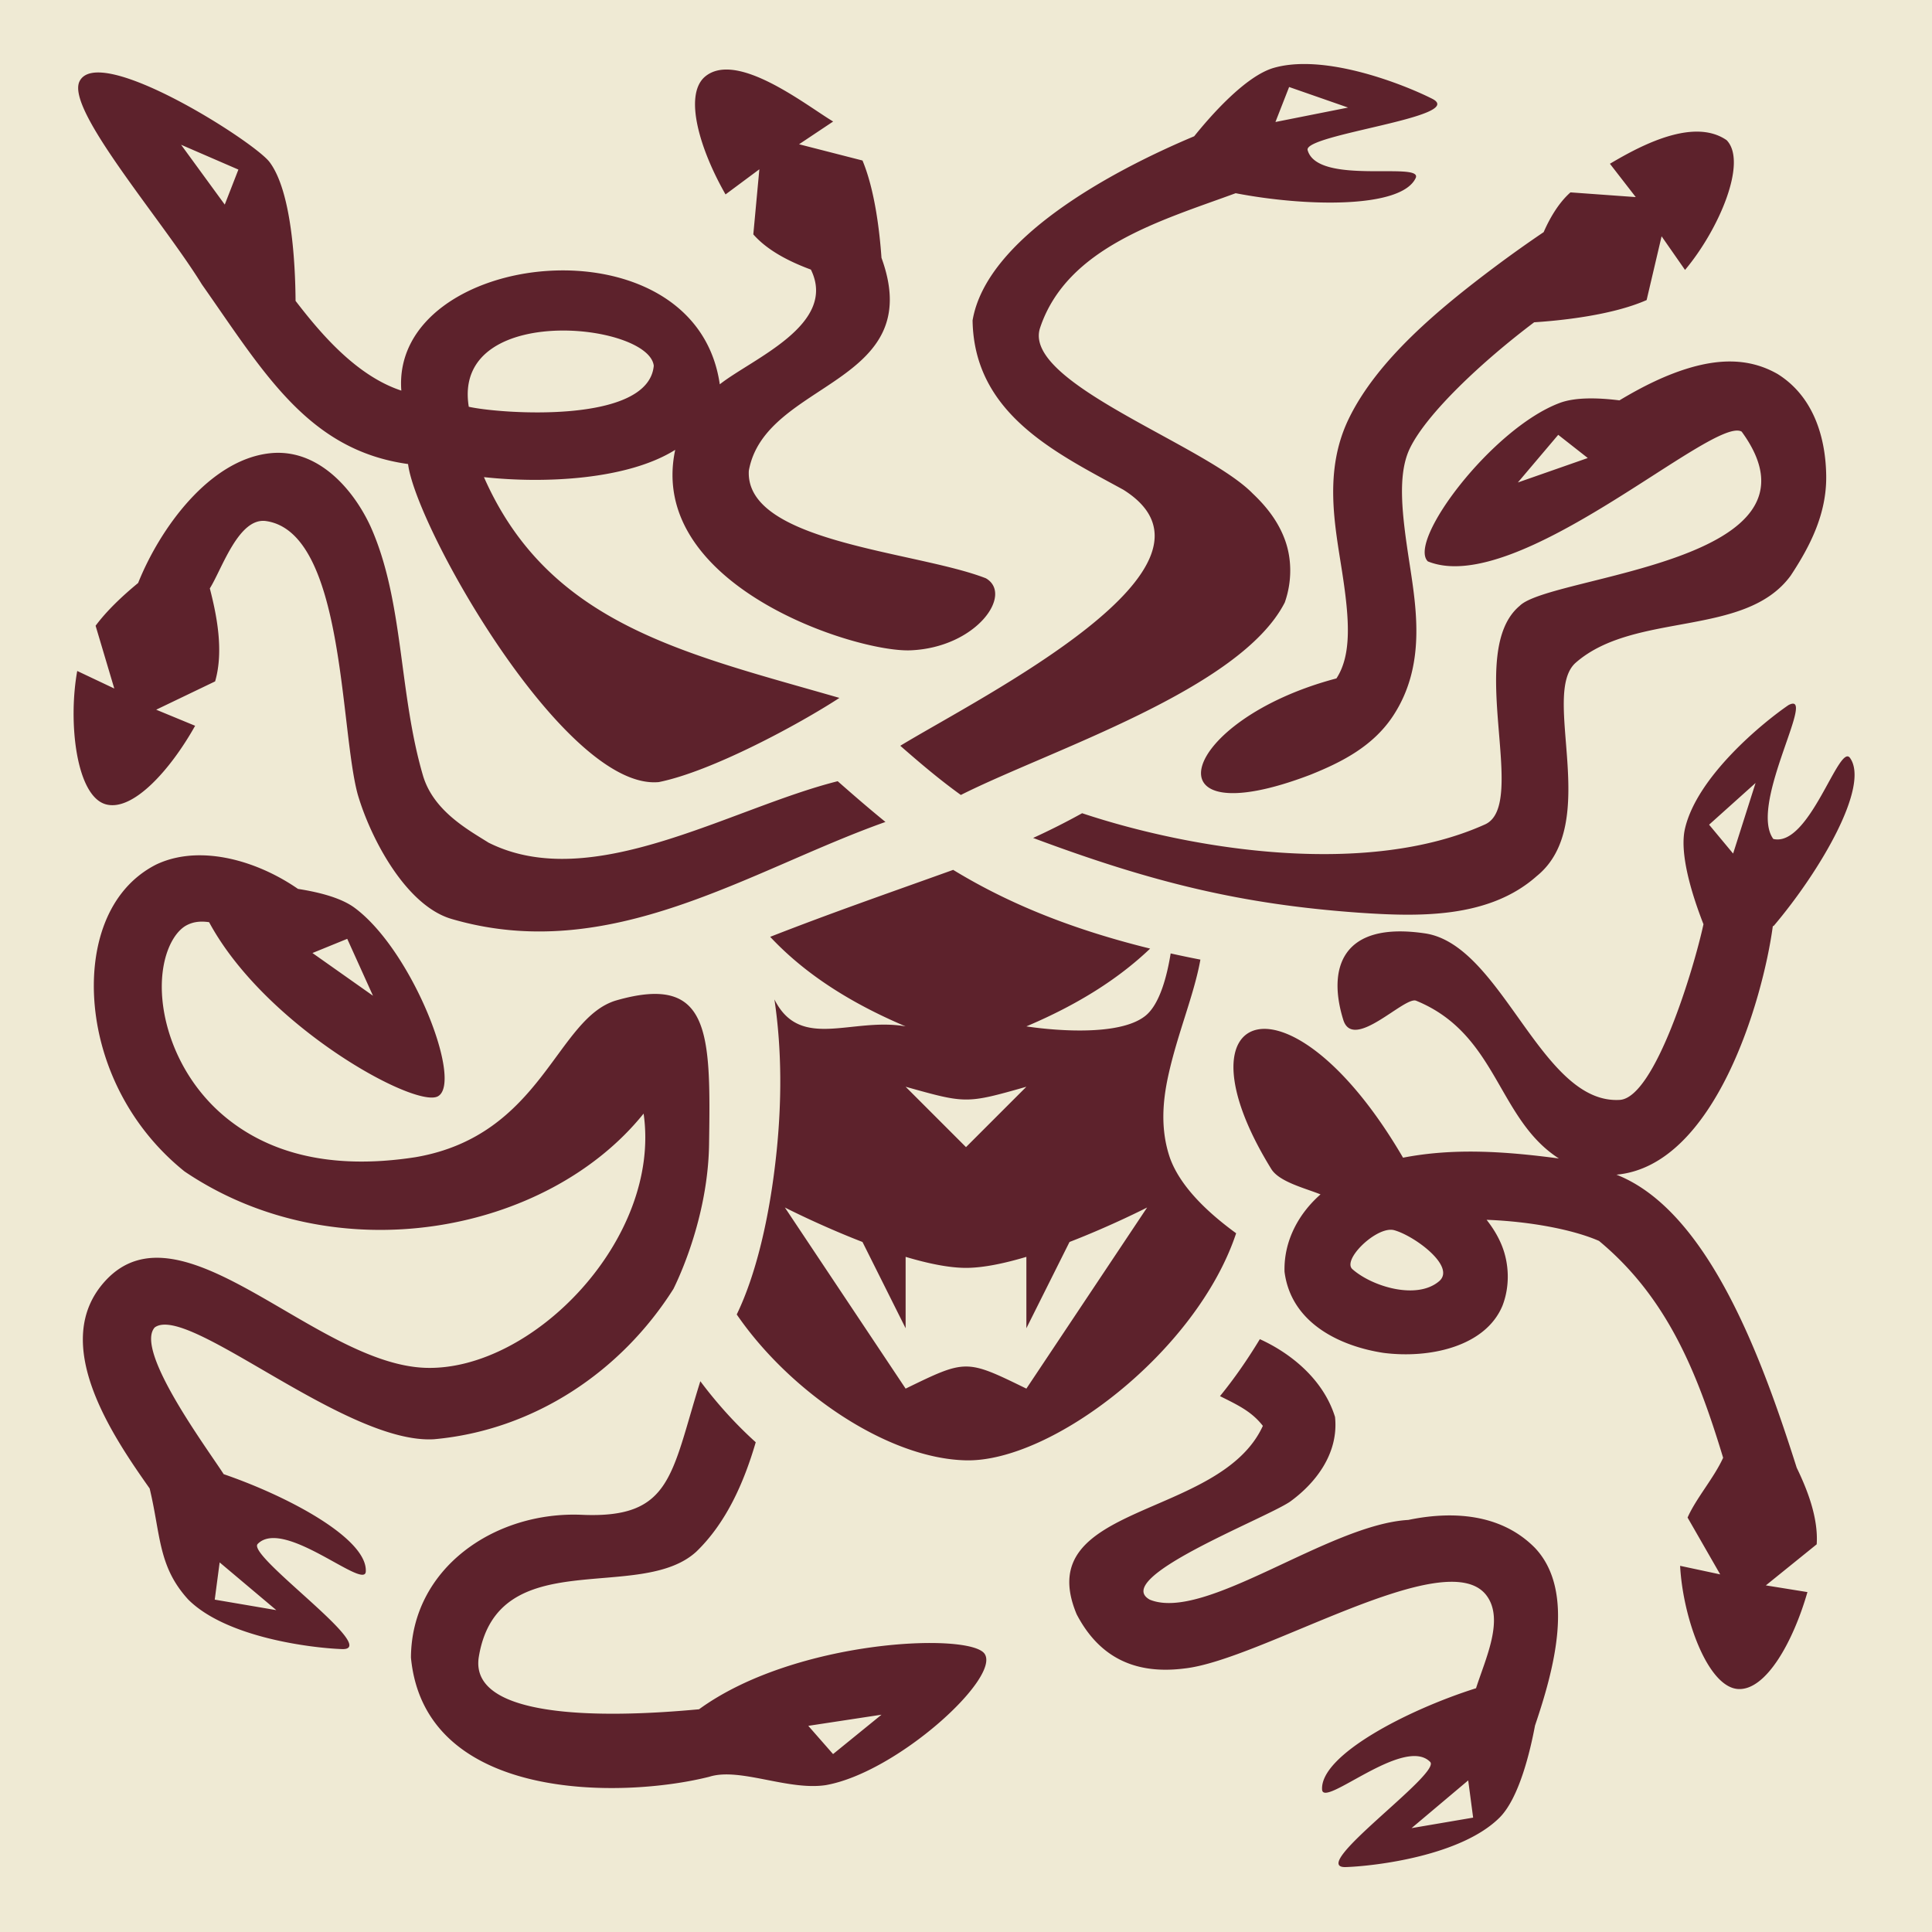 <svg xmlns="http://www.w3.org/2000/svg" viewBox="0 0 512 512" style="height: 512px; width: 512px;"><path d="M0 0h512v512H0z" fill="#efead4" fill-opacity="1"></path><g class="" transform="translate(0,0)" style=""><path d="M345.922 16.967c-2.945-.022-5.77.279-8.338 1.013-7.587 2.17-17 13.01-21.113 18.131-22.457 9.431-55.087 27.244-58.729 48.803.394 24.83 22.189 35.14 39.953 44.87 32.078 20.146-37.65 54.81-59.11 67.853 5.133 4.488 10.265 8.869 16.05 13.037 23.731-11.939 74.082-27.939 85.847-51.022 1.935-5.5 1.887-11.441.088-16.453-1.798-5.011-4.99-9.014-8.607-12.426-12.665-12.97-61.183-29.337-56.33-43.894 7.136-21.406 32.22-28.468 51.832-35.676 18.628 3.595 43.842 4.083 47.691-3.994 2.16-4.53-25.97 2.068-28.619-7.42-1.168-4.182 42.489-8.82 33.012-13.615-5.88-2.975-20.867-9.112-33.627-9.207zm-153.62 1.463c-2.156.036-4.091.644-5.657 2.047-5.437 5.05-1.09 19.31 5.63 31.046l8.96-6.66-1.6 17.25c4.048 4.62 10.373 7.522 15.258 9.332 7.144 14.57-15.497 23.577-24.143 30.403-6.498-45.04-87.24-35.653-84.393 1.666C94.211 99.512 84.63 87.922 78.33 79.74c-.075-9.696-.993-29.066-6.95-36.865-4.447-5.653-45.385-31.567-50.32-21.281-3.597 7.499 21.843 36.574 32.442 53.777 16.404 23.325 28.135 43.933 54.64 47.604 2.082 16.782 41.596 86.588 66.434 84.287 14.03-2.811 37.2-15.343 47.883-22.31-41.108-11.878-76.999-19.443-94.207-58.507 16.152 1.757 38.07.685 50.687-7.232-7.627 35.882 47.746 53.73 62.356 53.129 17.414-.717 27.352-14.806 19.98-19.088-18.43-7.2-63.853-9.431-62.826-28.512 4.304-23.946 47.48-22.578 35.155-56.416-.522-7.337-1.81-18.054-5.03-25.787L211.76 38.23l9.037-6.029c-5.639-3.336-19.147-13.928-28.494-13.771zm149.327 4.627l15.629 5.447-19.254 3.824zM449.96 34.885c-8.267-.127-17.869 5.295-23.315 8.513l6.848 8.834-17.3-1.25c-3.273 2.883-5.628 7.14-7.104 10.534a337.355 337.355 0 0 0-13.047 9.289c-14.571 10.934-30.966 24.468-38.57 40.088-6.798 13.962-3.662 28.519-1.776 40.79 1.886 12.272 2.6 21.795-1.527 28.104-41.598 10.981-51.047 42.402-6.854 25.512 7.98-3.22 16.512-7.399 21.916-15.66 8.644-13.215 6.182-28.145 4.254-40.69-1.928-12.544-3.246-23.166.168-30.18 4.522-9.288 19.28-23.093 32.916-33.36 6.746-.435 20.503-1.79 29.803-5.888l3.967-16.9 6.213 8.914c8.957-10.66 16.641-28.583 11.025-34.387-2.255-1.562-4.862-2.221-7.617-2.263zM47.99 38.363l15.187 6.578-3.614 9.278zM148.892 87.6c11.892-.085 23.7 3.948 24.363 9.316-1.383 15.602-40.723 12.754-49.024 10.88-2.404-14.717 11.183-20.1 24.66-20.196zm309.66 8.197c-3.3-.016-6.625.538-9.946 1.45-6.902 1.92-13.465 5.271-19.435 8.853-6.048-.753-11.845-.806-15.824.683-17.917 6.707-40.443 36.616-34.953 41.992 23.826 9.676 75.718-38.747 83.166-34.388 25.456 34.856-50.678 37.998-58.805 46.15-14.596 12.147 2.496 52.662-9.201 57.938-31.143 14.045-77.075 6.924-106.78-2.961a187.402 187.402 0 0 1-12.982 6.552c31.862 11.918 55.431 17.583 86.184 19.797 15.81 1.087 34.52 1.651 47.275-9.69 17.289-13.975.876-48.301 10.355-56.57 15.627-13.63 44.955-6.588 56.96-23.08 5.202-7.877 9.517-16.41 9.398-26.378-.12-9.969-3.21-20.985-12.865-27.02-4.1-2.348-8.304-3.308-12.547-3.328zm-45.606 19.435l7.832 6.147-18.529 6.482zM73.857 120a20.14 20.14 0 0 0-2.336.12c-16.049 1.744-29.144 19.933-34.914 34.374-4.168 3.432-8.337 7.367-11.273 11.334l4.953 16.635-9.82-4.65c-2.478 13.7-.242 33.073 7.515 35.32 7.128 2.064 17.12-8.998 23.729-20.797l-10.32-4.26 15.615-7.5c2.336-8.02.447-17.507-1.402-24.646 3.195-5.065 7.622-18.901 14.908-17.842 20.844 3.03 19.535 55.045 24.29 72.445 3.366 11.516 12.706 29.426 24.854 32.99 42.178 12.376 78.88-12.88 114.998-25.699-4.722-3.85-8.433-7.083-12.658-10.795-28.525 7.158-65.186 30.003-92.543 16.27-5.359-3.38-14.622-8.395-17.375-17.815-6.468-22.11-5.037-46.233-13.879-65.963-4.312-9.344-12.858-19.43-24.342-19.521zm401.293 66.475c-.297 0-.686.122-1.176.379-6.702 4.567-24.26 18.901-27.446 32.787-1.6 6.978 2.303 18.628 4.91 25.289-2.504 11.617-12.835 46.004-22.19 46.554-20.892 1.23-31.1-41.082-51.59-44.125-22.223-3.3-25.882 9.389-21.67 22.922 2.628 8.442 16.242-6.331 19.303-5.08 21.607 8.836 21.448 31.273 37.83 41.809-14.835-1.976-28.117-2.762-41.3-.211-29.945-51.308-61.564-40.198-34.919 2.994 2.113 3.425 8.927 5.073 13.053 6.732-5.662 4.965-9.78 12.2-9.54 20.502 1.752 13.756 14.946 19.78 26.212 21.498 12.364 1.592 27.146-1.726 31.576-12.58 2.007-5.26 1.712-11.147-.215-15.902-1.018-2.513-2.417-4.731-4.021-6.78 11.344.416 22.845 2.55 29.79 5.594 18.187 15.095 26.115 35.115 32.893 57.467-2.415 5.33-7.192 10.766-9.423 15.846l8.646 15.06-10.625-2.27c.736 13.905 7.36 32.246 15.426 32.651 7.41.373 14.594-12.69 18.316-25.691l-11.021-1.775 13.476-10.887c.468-7.153-2.613-14.755-5.297-20.295-8.872-27.896-23.127-67.98-47.77-77.66 26.13-2.356 38.815-46.422 41.438-65.86l.232-.066c12.35-14.561 25.533-37.11 20.223-44.518-2.925-4.079-10.735 23.738-20.323 21.475-6.25-8.543 9.657-35.865 5.202-35.86zm-9.905 21.021l-5.95 18.707-6.366-7.652zM52.93 226.662c-4.043.001-7.96.752-11.518 2.438-13.257 6.723-17.751 22.368-16.277 37.673 1.474 15.306 9.066 31.845 23.76 43.663 39.993 27.061 95.958 16.622 121.667-15.323 4.767 33.08-29.298 68.178-57.644 67.38-29.214-.824-64.83-44.993-84.986-23.077C12.86 355.802 29.9 380.6 39.66 394.463c2.968 12.326 2.194 20.675 10.26 29.467 10.1 10.047 32.596 12.806 40.701 13.095 10.615.38-25.369-24.77-22.326-27.867 6.903-7.028 28.344 12.34 28.642 7.33.511-8.575-20.044-19.76-37.658-25.818-4.369-6.808-23.714-32.81-18.277-38.883 8.786-6.433 50.577 31.06 74.031 29.625 26.543-2.397 49.61-17.964 63.446-39.857 3.112-6.337 9.174-21.39 9.43-38.295.446-29.55.398-45.248-24.464-38.178-16.036 4.56-19.645 35.787-53.3 41.578-23.613 3.666-39.378-1.73-49.971-10.25-10.594-8.52-16.104-20.778-17.123-31.361-1.02-10.583 2.604-17.919 6.504-19.897 1.413-.717 3.193-1.157 5.86-.763 14.893 27.609 54.597 49.416 60.624 46.148 6.755-3.662-6.693-38.607-22.08-49.974-3.41-2.52-8.984-4.06-14.992-4.997-7.637-5.28-17.143-8.906-26.037-8.904zm199.674 3.865c-18.923 6.785-32.457 11.475-48.497 17.744 8.745 9.341 20.501 17.216 35.893 23.729-14.27-2.49-27.915 6.555-34.77-7.146 2.043 13.638 1.89 27.52.583 40.246-1.835 17.842-5.592 32.988-10.57 43.246 14.131 20.597 40.022 38.217 60.757 38.656 22.618.518 61.109-28.689 71.59-60.176-7.528-5.477-14.792-12.353-17.531-19.94-2.573-7.488-1.95-14.953-.479-21.716 2.429-11.168 6.86-21.482 8.54-30.863a293.588 293.588 0 0 1-7.882-1.639c-.954 5.92-2.872 13.433-6.656 16.5C295.371 275.823 272 272 272 272c13.648-5.775 24.431-12.624 32.799-20.613-22.826-5.62-39.204-12.938-52.195-20.86zM92.024 248.8l6.82 15.08-16.04-11.32zM240 288c16 4.47 16 4.55 32 0l-16 16zm-32 32s9.351 4.796 20.568 9.137L240 352v-18.92c5.778 1.72 11.418 2.92 16 2.92 4.582 0 10.222-1.2 16-2.92V352l11.432-22.863C294.649 324.796 304 320 304 320l-32 48c-16-7.83-16-7.788-32 0zm160.584 5.9c.317.001.618.04.9.118 5.331 1.467 16.452 9.631 11.903 13.513-5.898 5.034-17.745 1.438-22.979-3.183-2.669-2.357 5.427-10.469 10.176-10.448zm-34.711 28.993c-3.358 5.538-6.772 10.445-10.56 15.097 4.642 2.326 8.366 4.029 11.359 7.881-11.412 24.935-61.757 20.266-49.346 49.934 6.319 12.108 16.302 15.926 28.606 14.353 20.356-2.24 69.464-33.392 80.011-19.336 4.75 6.33-.26 16.706-2.78 24.58-18.205 5.738-41.337 17.764-40.796 26.854.298 5.01 21.737-14.356 28.64-7.328 3.043 3.097-32.94 28.246-22.325 27.867 8.105-.29 30.603-3.049 40.703-13.096 5.172-5.145 8.1-17.452 9.41-24.412 4.843-14.346 10.924-35.626-.08-47.144-9.072-9.138-22.03-9.728-33.496-7.346-21.18 1.212-53.863 27.054-68.479 21.146-10.43-5.673 29.958-21.229 37.06-25.933 6.637-4.766 13.029-12.668 11.995-22.5-3.113-10.074-11.909-16.986-19.922-20.617zm-148.277 11.146c-7.804 24.91-7.598 36.43-31.38 35.402-23.159-1-45.17 14.215-45.31 37.832 3.64 38.338 55.968 37.41 79.076 31.586 8.037-2.546 20.788 3.721 30.836 2.221 18.846-3.287 46.502-28.528 42.098-34.824-3.97-5.676-50.143-3.842-75.66 14.719-13.752 1.276-61.539 5.078-58.354-13.961 5.052-30.196 42.66-14.06 57.639-27.815 7.804-7.542 12.53-18.01 15.738-28.986-5.308-4.79-10.225-10.218-14.683-16.174zM58.21 414.053L73.223 426.7l-16.315-2.78zm175.402 40.36L220.77 464.85l-6.563-7.485zm155.479 17.407l1.304 9.87-16.316 2.78z" fill="#5d222c" fill-opacity="1"></path></g></svg>
